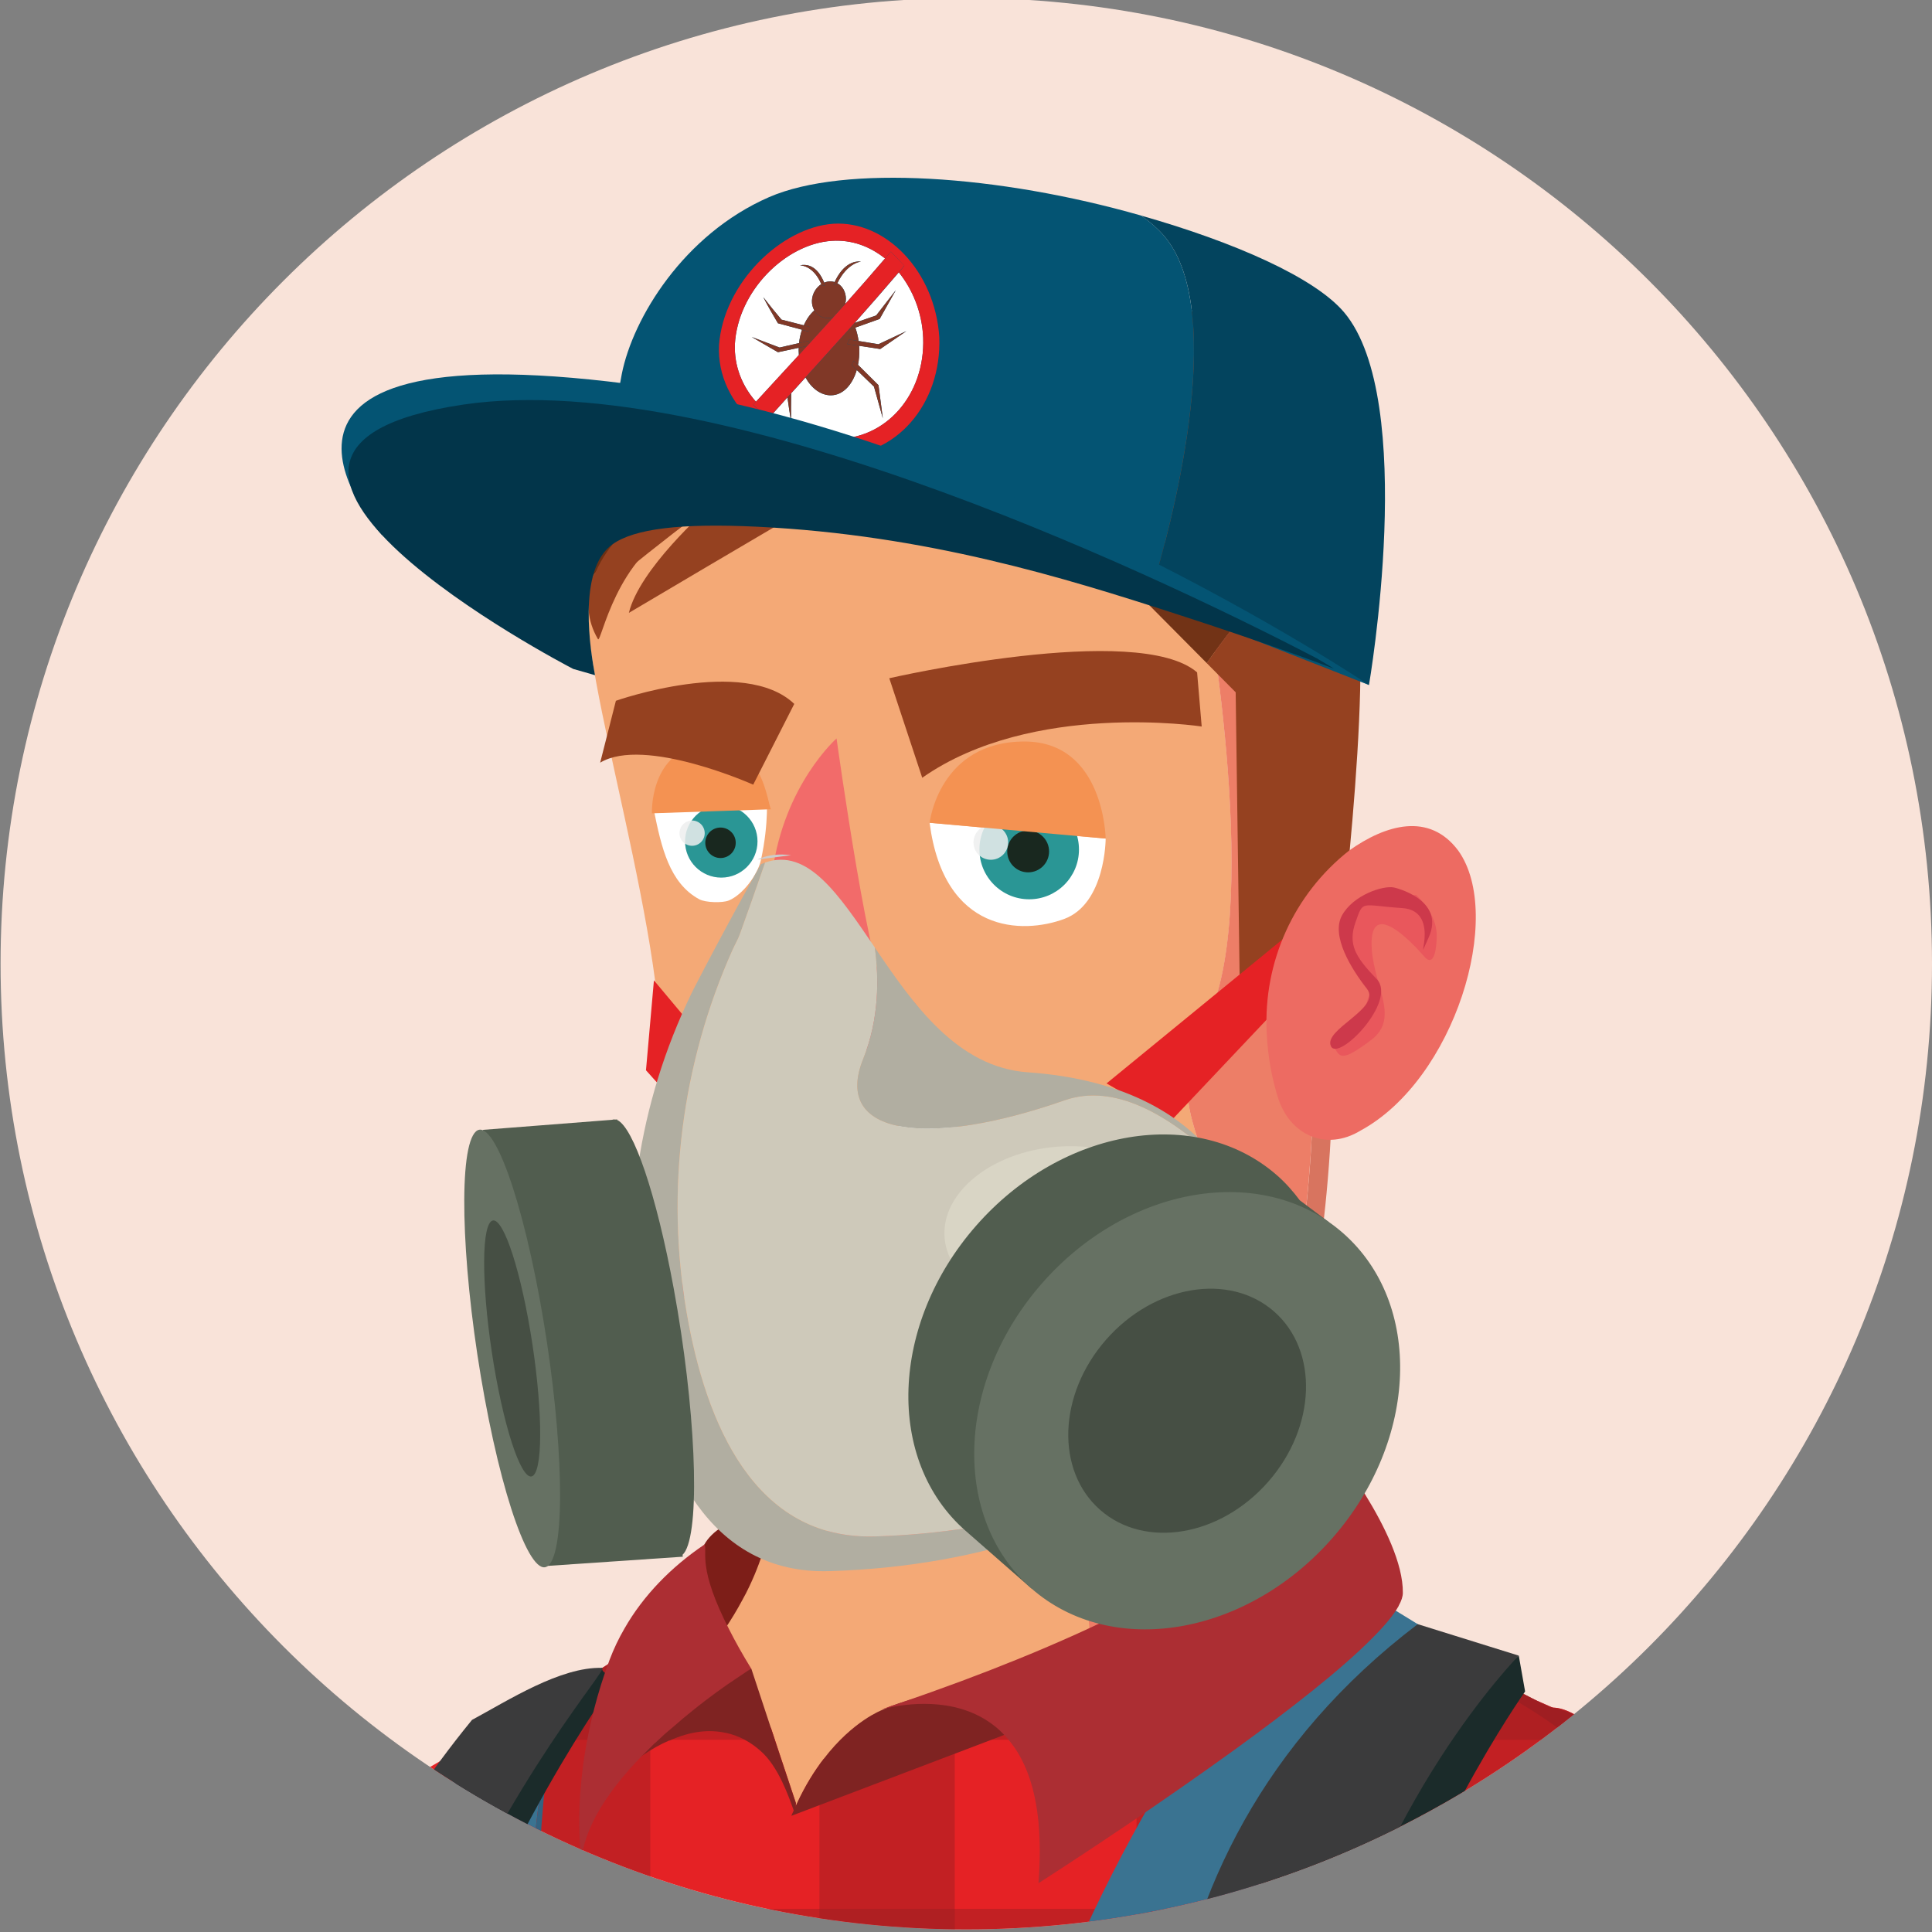 <?xml version="1.0" encoding="utf-8"?>
<!-- Generator: Adobe Illustrator 25.2.3, SVG Export Plug-In . SVG Version: 6.00 Build 0)  -->
<svg version="1.1" id="Layer_1" xmlns="http://www.w3.org/2000/svg" xmlns:xlink="http://www.w3.org/1999/xlink" x="0px" y="0px"
	 viewBox="0 0 576 576" enable-background="new 0 0 576 576" xml:space="preserve">
<rect x="0" y="0" width="576" height="576" fill="#808080" stroke="none"/>
<g>
	<g>
		<defs>
			<path id="SVGID_1_" d="M576,287.31c0,159-128.9,287.91-287.91,287.91S0.17,446.31,0.17,287.31C0.17,128.3,129.07-0.6,288.09-0.6
				S576,128.3,576,287.31z"/>
		</defs>
		<use xlink:href="#SVGID_1_"  overflow="visible" fill="#F9E3D9"/>
		<clipPath id="SVGID_2_">
			<use xlink:href="#SVGID_1_"  overflow="visible"/>
		</clipPath>
		<g clip-path="url(#SVGID_2_)">
			<path fill="#7D1E18" d="M276.76,445.88c-1.89,0.95-57.59-1.99-66.77,14.6c-9.18,16.6,12.88,31.72,12.88,31.72L276.76,445.88z"/>
			<path fill="#7D1E18" d="M328.77,423.35c1.66-0.34,39.8-6.85,66.8,5.9l-3.93,46.57L328.77,423.35z"/>
			<path fill="#F4A976" d="M214.72,526.43c3.55,6.69,8.96,13.6,17.05,20.34c4.75,3.88,10.45,7.77,17.22,11.47
				c0.21,0.1,0.41,0.24,0.62,0.33c0.5,0.29,0.95,0.53,1.45,0.71c0.49,0.23,0.99,0.42,1.44,0.62c0.87,0.38,1.78,0.62,2.64,0.85
				c0.87,0.23,1.73,0.38,2.56,0.47c0.17,0.1,0.38,0.1,0.54,0.1c9.95,1.04,19.28-5.07,32-10.19c1.57-0.62,3.22-1.18,4.92-1.71
				c0.04,0,0.08,0,0.12-0.05c11.93-3.69,26.88-5.69,37.49-13.84c0.7-2.56,1.28-5.07,1.65-7.58c0.33-1.71,0.58-3.42,0.75-5.07
				c2.56-23.98-6.44-43.94-12.22-53.89c-0.38-0.62-0.71-1.14-1.03-1.66c-2.07-3.41-3.51-5.26-3.51-5.26l0.16-6.02l1.66-65.55
				l-56.32,10.99l-1.36,0.29l-39.35,7.68c0,0,17.34,27.34,0.21,63.51c-0.66,1.38-1.32,2.7-2.1,4.08c-3.06,5.73-7.02,11.7-12.1,17.77
				C208.03,502.69,208.24,514.15,214.72,526.43z"/>
			<path fill="#ED7E67" d="M322.33,506.24c23.74-15.82,45.1-36.24,56.73-48.2c-5.27-22.32-5.27-78.28-5.27-78.28l-62.97,10.73
				l-1.64,57.12C309.18,447.61,332.63,473.71,322.33,506.24z"/>
			<path fill="#F4A976" d="M212.57,446.79c7.43,13.95-2.84,5.02,13.57,11.22c2.94,0.19,6.56,0.64,10.86,1.39
				c65.42,11.3,103.95-19.04,124.94-58.62c21-39.57-21.8-62.99-3.23-94.5c18.58-31.5,0.81-129.22,0.81-129.22s14.08-0.71,31.91-1.03
				c-5.17-29.72-21.54-56.73-46.52-74.01c-83.26-57.57-169.8,33.31-169.8,79.64c0,29.24,29.08,115.2,20.45,150.74
				C186.95,367.93,179.17,384.34,212.57,446.79z"/>
			<path fill="#FFFFFF" d="M329.64,250.01c0,0,0,19.39-12.38,23.97c-12.39,4.57-35.81,4.44-40.11-28.67L329.64,250.01z"/>
			<path fill="#FFFFFF" d="M226.86,256.41c-0.95,4.38-5.44,10.36-9.58,12.06c-1.88,0.77-6.95,0.64-8.8-0.36
				c-8.92-4.83-11.3-15.53-13.52-26.44l33.59-4.84C228.55,236.83,229.36,245.07,226.86,256.41z"/>
			<g>
				<g>
					<circle fill="#2A9695" cx="306.84" cy="253.27" r="14.84"/>
					<path fill="#19281F" d="M300.29,253.85c0,3.44,2.79,6.23,6.24,6.23c3.44,0,6.24-2.79,6.24-6.23c0-3.45-2.8-6.24-6.24-6.24
						C303.08,247.61,300.29,250.4,300.29,253.85z"/>
				</g>
				<circle opacity="0.85" fill="#EDEEEE" cx="295.4" cy="251.16" r="5.17"/>
			</g>
			<g>
				<g>
					<circle fill="#2A9695" cx="215.04" cy="250.85" r="10.8"/>
					<path fill="#19281F" d="M210.27,251.26c0,2.51,2.03,4.55,4.54,4.55c2.51,0,4.54-2.03,4.54-4.55c0-2.51-2.03-4.54-4.54-4.54
						C212.31,246.72,210.27,248.75,210.27,251.26z"/>
				</g>
				<path opacity="0.85" fill="#EDEEEE" d="M202.58,248.4c0,2.08,1.68,3.76,3.76,3.76c2.08,0,3.76-1.68,3.76-3.76
					s-1.68-3.77-3.76-3.77C204.26,244.64,202.58,246.33,202.58,248.4z"/>
			</g>
			<path fill="#F49252" d="M329.64,250.01l-52.49-4.71c0,0,2.77-24.23,28.27-24.23C329.24,221.08,329.64,250.01,329.64,250.01z"/>
			<path fill="#F26B6A" d="M249.41,220.16c0,0-15.62,13.73-19.12,39.84c-3.5,26.11-17.23,55.19-9.96,62.19
				c7.27,7,33.65,0.27,36.61-7.27c2.97-7.54,15.89,9.15,18.58-2.16c2.69-11.31-5.65-18.58-10.5-16.69
				C260.18,297.96,249.41,220.16,249.41,220.16z"/>
			<g>
				<path fill="#813823" d="M301.57,336.19c1.63,11.51-15.74,45.18-53.99,40.37c-37.98-5.02-40.7-41.84-40.7-41.84h5.69l83.84,1.47
					H301.57z"/>
				<path fill="#FFFFFF" d="M296.42,336.19c0,6.06-2.18,11.71-7.32,14.23c-13.57,6.27-63.22,1.88-70.28-1.88
					c-4.34-2.3-5.69-9-6.24-13.81L296.42,336.19z"/>
			</g>
			<path fill="#D8745F" d="M245.38,461.53c51.63,0.81,109.1-16.54,131.1-39.77c29.11-30.72,21.77-168.34,16.35-234.96
				c-0.29-3.62-0.75-7.23-1.39-10.79c-1.94,0.03-3.81,0.06-5.62,0.1c0.61,3.52,1.07,7.11,1.36,10.69
				c5.43,66.62,12.76,204.24-16.35,234.96C349.63,444.16,295.48,461.08,245.38,461.53z"/>
			<path fill="#ED7E67" d="M226.13,457.99c0.87,0.32,1.74,0.65,2.65,0.97c14.7,5.14-1.56,2.27,16.27,2.56c0.1,0.03,0.19,0.03,0.32,0
				c50.11-0.45,104.25-17.37,125.44-39.77c29.11-30.72,21.78-168.34,16.35-234.96c-0.29-3.58-0.75-7.17-1.36-10.69
				c-15.09,0.36-26.3,0.93-26.3,0.93s17.76,97.72-0.81,129.22c-18.58,31.5,24.23,54.92,3.23,94.5
				c-17.93,33.8-72.98,56.99-129.38,55.99c-0.19,0.03-0.39,0.03-0.58,0c-9.47-0.19,14.39,4.25,5.02,2.63
				C232.69,458.64,229.07,458.19,226.13,457.99z"/>
			<path fill="#954120" d="M359.78,197.71l8.62,8.69l1.21,87.37l28.41-0.14c0,0,11.83-92.07,5.92-116.3
				c-1.84-7.56-2.32-14.15-2.42-19.71C386.04,162.98,368.95,184.65,359.78,197.71z"/>
			<path fill="#954120" d="M187.49,182.72c0,0,43.62-25.85,61.38-36.09c17.77-10.21,56.54,16.15,65.16,24.23
				c8.37,7.85-0.65-19.55-2.16-22.06l18.02,18.8c34.15-8.1,47.52-29.24,52.63-46.68c-3.23-3.87-6.85-8.23-10.92-12.66
				c0.03,0.1,0.03,0.16,0.03,0.16S308.64,52.68,252.1,96.3c-55.05,42.48-85.09,88.78-86.58,91.17c2.14-1.74,36.15-30.11,46.13-36.44
				C210.43,152.09,190.63,169.66,187.49,182.72z"/>
			<path fill="#723316" d="M329.9,167.59l29.88,30.11c9.17-13.06,26.26-34.73,41.74-40.09c-0.23-12.31,1.39-19.84-5.66-22.81
				c-2.94-1.23-7.43-6.75-13.34-13.89C377.42,138.36,364.05,159.49,329.9,167.59z"/>
			<path fill="#6B3013" d="M165.43,187.56c0,0,0.03-0.03,0.1-0.1c1.49-2.39,31.53-48.68,86.58-91.17
				c56.54-43.61,119.53,12.12,119.53,12.12s0-0.06-0.03-0.16c-14.47-15.83-34.11-32.56-58.12-31.07
				c-43.06,2.71-70.01-9.69-87.77,11.3C207.94,109.48,164.88,166.56,165.43,187.56z"/>
			<path fill="#ED7E67" d="M260.19,400.78c0,0-16.96-32.31-70.27-14.54C189.92,386.24,235.95,385.44,260.19,400.78z"/>
			<path fill="#F49252" d="M229.9,241.27c-1.01-0.4-2.22-23.22-21.61-19.18c-14.67,3.05-13.93,20.39-13.93,20.39L229.9,241.27z"/>
			<path fill="#74A3D6" d="M480.95,525.7c0,0,5.56,2.26,13.64,7.17c-3.53-3.53-7.11-6.66-10.64-9.47c-0.35-0.25-0.71-0.55-1.06-0.84
				C482.18,523.46,481.53,524.53,480.95,525.7z"/>
			<path fill="#F4A976" d="M229.83,515.19l6.88,20.69l0.38,1.14l0.19,0.56c0,0-0.04,0.31-0.04,0.72c0.12-0.15,0.23-0.31,0.31-0.49
				c-0.08-0.04,0-0.04,0-0.04c2.5-5.41,5.26-9.83,8.06-13.42C239.4,521.39,234.18,518.29,229.83,515.19z"/>
			<path fill="#E52225" d="M539.14,608.01c-8.4-19.93-14.43-33.39-15.6-33.86c-4.69-1.88-42.75-65.87-60.97-65.05l0.05-0.12
				l-18.8-8.27l-71.07-34.35c0,0-0.47-0.59-3.21,4.88c-0.08-1.1-0.15-2.01-0.18-2.6c0-0.57,0-0.91,0-0.91
				c-0.75,0.71-1.55,1.47-2.34,2.19c-9.11,8.32-21.06,17.02-34.11,24.96c-2.95,1.82-5.97,3.59-9.04,5.29
				c-11.8,6.69-24.17,12.67-35.85,17.1c0,0-0.08,0.04-0.11,0.04c-0.34,0.15-0.68,0.31-1.02,0.42c-12.49,4.69-22.58,10.17-32.8,9.08
				c-0.15,0-0.34,0-0.49-0.08c-0.79-0.07-1.55-0.18-2.34-0.38c-0.8-0.19-1.63-0.38-2.42-0.68c-0.42-0.15-0.87-0.3-1.32-0.49
				c-0.45-0.15-0.87-0.33-1.32-0.56c-0.19-0.07-0.38-0.19-0.56-0.27c-2.8,3.6-5.56,8.02-8.06,13.43c0,0-0.08,0,0,0.04
				c-0.08,0.19-0.19,0.34-0.31,0.49c0-0.42,0.04-0.72,0.04-0.72l-0.19-0.56l-0.38-1.14l-6.88-20.69
				c-7.41-5.37-12.37-10.9-15.62-16.23c-5.93-9.8-6.13-18.95-5.06-25.22c-2.42,2.61-5.15,5.18-8.17,7.79
				c-32.76,28.24-78.92,42.28-107.05,70.8c-7.9,7.75-21.64,28.82-35.13,55.68H539.14z"/>
			<path fill="#B22024" d="M369.34,468.64c0.04,0.72,0.12,1.81,0.23,3.25c12.63,6.25,24.69,12.22,31.35,15.17
				c1.21,0.53,2.72,1.25,4.54,2.08c0.27-0.12,0.42-0.16,0.42-0.16c9.23,2.19,17.78,4.96,25.61,8.1c0.3,0.15,0.56,0.27,0.87,0.38
				c0.19,0.08,0.34,0.15,0.49,0.23c0.16,0.04,0.27,0.08,0.38,0.12c14.3,5.93,26.33,13.23,36.57,21.44c1.47,1.18,2.88,2.34,4.27,3.56
				c30.29,26.21,43.41,59.9,52.34,85.22h42.04c-12.01-31.35-32.96-67.07-78.95-88.86c-0.53-0.26-1.14-0.53-1.71-0.79
				c-7.67-3.52-16.07-6.69-25.19-9.38c0,0-0.11,0.03-0.42,0.11c-1.77-0.91-3.25-1.7-4.42-2.27c-16.15-8.1-64.6-36.61-74.28-39.83
				c-1.78-0.6-3.25-3.93-4.42-8.96c-2.77,2.8-6.02,6.09-9.76,9.68v0.49c0.03,0.34,0.11,0.64,0.19,0.99
				C369.46,469.01,369.38,468.83,369.34,468.64z"/>
			<g>
				<defs>
					<path id="SVGID_3_" d="M29.77,671.17c25.11,9.12,44.8,112.87,69.31,170.02c46.2-9.43,37.41-112.39,36.47-127.07
						c-0.32-4.8-0.9-13.54-1.83-24.79l198.64,17.26c2.99,10.67,8.78,19.74,16,27.5c0.19,0.19,0.38,0.42,0.56,0.6
						c18.42,19.37,45.68,30.41,59.87,37.1c-0.37-0.18-0.77-0.4-1.15-0.59c0.84,0.43,1.68,0.86,2.45,1.24
						c0.19,0.1,0.42,0.19,0.62,0.29c-1.2-1.64-2.38-3.37-3.56-5.16c1.18,1.79,2.37,3.53,3.57,5.16c0.15,0.08,0.3,0.15,0.49,0.23
						c0.31,0.15,0.64,0.3,0.91,0.45c2.51,1.18,4.49,2.04,5.94,2.65c1.08,1,2.21,2,3.35,3.01c0.23,0.6,0.51,1.28,0.84,2.14
						c0.25-0.25,0.49-0.5,0.73-0.75c9.54,8.31,27.39,15.02,40.94,24.3c2.52,1.73,116.2,18.84,126.31-20.89
						c6.22,18.14,9.44,6.58,18.7,31.38c5.67,15.13-3.41,30.22-17.89,43.98c19.62,7.19,19.97-7.67,33.77-6.2
						c6.5-9.04,6.6-3.91,3.47-13.82c-11.31-35.56-1.89-27.25-11.15-47.9c-3.33-7.49,0.24-49.25-3.28-58.66
						c-8.7-23-17.89-49.81-27.65-71.03c-12.44-27.08-18.04-105.22-96.71-142.47c-0.53-0.26-1.14-0.53-1.7-0.79
						c-5.77-2.64-11.94-5.09-18.51-7.28c-2.23-1.21-4.31-1.91-6.19-1.95c-0.17-0.05-0.32-0.1-0.49-0.15l-4.43-1.95
						c-0.12-0.06-0.29-0.14-0.4-0.2c-16.15-8.1-64.6-36.61-74.28-39.83c-1.78-0.6-3.25-3.93-4.42-8.96
						c-2.77,2.8-6.02,6.09-9.76,9.68v0.03c-0.75,0.71-1.53,1.45-2.31,2.16c-9.11,8.32-21.06,17.02-34.11,24.96
						c-2.95,1.82-5.97,3.59-9.04,5.29c-11.8,6.69-24.17,12.67-35.85,17.1c0,0-0.08,0.04-0.11,0.04c-0.34,0.15-0.68,0.31-1.03,0.42
						c-12.48,4.69-22.58,10.17-32.79,9.08c-0.15,0-0.34,0-0.49-0.08c-0.79-0.07-1.55-0.18-2.34-0.38c-0.8-0.19-1.63-0.38-2.42-0.68
						c-0.42-0.15-0.87-0.3-1.32-0.49c-0.45-0.16-0.87-0.34-1.32-0.57c-0.19-0.07-0.38-0.19-0.56-0.26
						c-2.8,3.59-5.56,8.01-8.06,13.42c0,0-0.08,0,0,0.04c-0.08,0.19-0.19,0.34-0.31,0.49c0-0.42,0.04-0.72,0.04-0.72l-0.19-0.56
						l-0.38-1.14l-6.88-20.69c-7.41-5.37-12.37-10.9-15.62-16.23c-5.93-9.79-6.13-18.95-5.06-25.22c-2.42,2.61-5.15,5.18-8.17,7.79
						c-32.76,28.24-78.92,42.28-107.05,70.8C78.2,566.43,50.38,618.9,29.77,671.17z M372.82,747.86c-0.75-0.66-1.48-1.34-2.21-2.02
						C371.34,746.52,372.07,747.2,372.82,747.86z M376.84,751.27c-0.84-0.69-1.68-1.4-2.52-2.12
						C375.16,749.86,376,750.58,376.84,751.27z M380.89,754.45c-0.91-0.69-1.82-1.42-2.73-2.14
						C379.07,753.04,379.98,753.76,380.89,754.45z M384.92,757.43c-0.95-0.68-1.91-1.39-2.86-2.1
						C383.01,756.04,383.97,756.75,384.92,757.43z M388.89,760.19c-0.97-0.66-1.94-1.33-2.92-2.02
						C386.95,758.86,387.93,759.53,388.89,760.19z M392.78,762.72c-0.95-0.6-1.92-1.23-2.9-1.88
						C390.86,761.49,391.83,762.12,392.78,762.72z M396.54,765.04c-0.92-0.55-1.86-1.13-2.8-1.72
						C394.69,763.91,395.62,764.49,396.54,765.04z M400.15,767.15c-0.88-0.49-1.77-1.02-2.67-1.55
						C398.39,766.13,399.28,766.66,400.15,767.15z M403.57,769.06c-0.81-0.44-1.64-0.91-2.49-1.38
						C401.93,768.15,402.76,768.62,403.57,769.06z M369.53,471.24l-0.01-0.04l0.01,0.03V471.24z M369.5,469.2
						c-0.04-0.19-0.12-0.38-0.16-0.56c0.02,0.31,0.05,0.71,0.07,1.14c-0.03-0.45-0.05-0.84-0.07-1.14c0-0.1,0-0.14,0-0.22
						C369.39,468.68,369.44,468.93,369.5,469.2z M406.13,766.02c-1.03-1.6-2.05-3.25-3.06-4.97
						C404.07,762.76,405.1,764.41,406.13,766.02z M406.78,770.76c-0.74-0.38-1.5-0.79-2.29-1.21
						C405.28,769.97,406.04,770.38,406.78,770.76z M367.05,742.45c0.6,0.6,1.19,1.2,1.81,1.78
						C368.24,743.65,367.65,743.05,367.05,742.45z M363.73,739.04c0.42,0.45,0.82,0.91,1.25,1.34
						C364.56,739.95,364.15,739.49,363.73,739.04z M360.17,701.35c0.08-0.18,0.16-0.36,0.25-0.54
						C360.33,700.99,360.25,701.17,360.17,701.35z M355.24,713.03c0.25-0.64,0.51-1.28,0.77-1.92
						C355.74,711.75,355.49,712.39,355.24,713.03z M361.25,736.33c-0.17-0.19-0.32-0.39-0.49-0.58
						C360.92,735.94,361.08,736.14,361.25,736.33z"/>
				</defs>
				<clipPath id="SVGID_4_">
					<use xlink:href="#SVGID_3_"  overflow="visible"/>
				</clipPath>
				<g clip-path="url(#SVGID_4_)">
					
						<rect x="-402.16" y="478.34" transform="matrix(-1 -1.224647e-16 1.224647e-16 -1 256.649 997.028)" opacity="0.45" fill="#981E22" width="1060.97" height="40.34"/>
					<rect x="-402.16" y="569.11" opacity="0.45" fill="#981E22" width="1060.97" height="38.91"/>
					<rect x="-28" y="104.18" opacity="0.45" fill="#981E22" width="40.34" height="503.84"/>
					<rect x="62.77" y="104.18" opacity="0.45" fill="#981E22" width="40.34" height="503.84"/>
					<rect x="153.53" y="104.18" opacity="0.45" fill="#981E22" width="40.34" height="503.84"/>
					<rect x="244.3" y="104.18" opacity="0.45" fill="#981E22" width="40.34" height="503.84"/>
					<rect x="338.85" y="104.18" opacity="0.45" fill="#981E22" width="40.34" height="503.84"/>
					<rect x="429.62" y="104.18" opacity="0.45" fill="#981E22" width="40.34" height="503.84"/>
					<rect x="520.39" y="104.18" opacity="0.45" fill="#981E22" width="40.34" height="503.84"/>
					<polygon opacity="0.45" fill="#981E22" points="630.61,608.01 630.61,98.41 611.15,104.18 611.15,608.01 					"/>
				</g>
			</g>
			<path fill="#3A7391" d="M154.68,608.01c2.4-42.72,6.27-85.29,12.49-103.87c-5.3,1.9-30.82,16.7-30.82,16.7
				s-6.58,39.89-11.19,87.17H154.68z"/>
			<path fill="#7F2322" d="M235.92,541.36l1.14-0.42l62.36-23.71l3.56-1.36l65.92-25.08l2.38-0.91c0,0-0.88,0.08-2.38,0.31
				c-2.69,0.3-7.53,0.83-13.77,1.62l-0.07,0.04c-4.62,0.6-10.03,1.32-15.85,2.16c-2.05,0.27-4.16,0.56-6.32,0.87
				c-2.72,0.38-5.52,0.8-8.36,1.25c-7.03,1.06-14.3,2.23-21.33,3.52c-13.84,2.49-26.59,5.26-35.02,8.13
				c-0.19,0.04-0.34,0.08-0.45,0.16c-1.32,0.42-2.53,0.87-3.55,1.36c-0.42,0.16-0.79,0.31-1.14,0.49c0,0-8.74,3.21-17.43,14.56
				c-2.8,3.59-5.56,8.01-8.06,13.42c0,0-0.08,0,0,0.04c-0.08,0.19-0.19,0.34-0.31,0.49c0,0,0,0.04,0,0.08
				c-0.07,0.15-0.15,0.3-0.15,0.42c-0.15,0.34-0.3,0.64-0.45,0.98C236.37,540.31,236.15,540.83,235.92,541.36z"/>
			<path fill="#7F2322" d="M175.75,536.97c5.71-5.94,10.9-10.32,15.66-13.5c0-0.08,0.07-0.08,0.15-0.12
				c2.76-1.89,5.41-3.36,7.9-4.42c0.08-0.08,0.08-0.08,0.16,0c6.46-2.92,11.99-3.33,16.67-2.31h0.08c4.12,0.87,7.56,2.88,10.36,5.38
				c5.37,4.65,8.47,13.8,9.91,17.77c0.16,0.45,0.31,0.87,0.42,1.17c0,0,0.12-1.58,0.19-2.56c0-0.04,0-0.04,0-0.04
				c0-0.45,0.04-0.76,0.04-0.76l-0.19-0.56l-0.38-1.14l-6.88-20.69l-5.86-17.74c-3.06-0.53-6.35,0.08-9.76,1.51
				c-8.32,3.44-17.13,11.8-24.24,19.82c-0.07,0.08-0.15,0.12-0.15,0.19c-0.71,0.75-1.44,1.58-2.12,2.38
				C181.12,529.15,176.43,536.03,175.75,536.97z"/>
			<g>
				<path fill="#336381" d="M159.33,608.01c0.3-45.41,2.37-89.56,8.77-103.87c0.13-0.26-0.22-0.26-0.9,0h-0.03
					c-6.21,18.58-10.08,61.15-12.49,103.87H159.33z"/>
			</g>
			<g>
				<path fill="#336381" d="M356.22,608.01c7.56-20.8,17.25-42.58,30.04-64.42c-13.76,21.82-24.31,43.64-32.6,64.42H356.22z"/>
				<g>
					<path fill="#3A7391" d="M353.66,608.01c8.29-20.78,18.84-42.61,32.6-64.42c0.03-0.1,0.1-0.19,0.16-0.29
						c11.15-19.02,24.56-38.02,40.68-56.37l-31.82-19.51l-1.55-0.97c0,0-17.77,18.67-38.96,51.73v0.03
						c-14.91,23.28-31.5,53.74-44.78,89.82H353.66z"/>
				</g>
			</g>
			<path fill="#AC2E33" d="M418.24,474.92c-0.01,1.06-0.42,2.34-1.23,3.79c0,0,0,0,0,0.06c-1.48,2.67-4.14,5.88-7.8,9.53
				c-9.3,9.45-24.81,21.5-40.7,33.05c-10.86,7.86-21.91,15.5-31.44,21.98c-15.75,10.65-27.46,18.12-27.46,18.12
				c0.55-6.99,0.49-13.14-0.03-18.46c-0.93-9.3-3.34-16.21-6.69-21.35c-1.09-1.63-2.26-3.1-3.49-4.4c-1.23-1.31-2.53-2.44-3.82-3.36
				c-11.25-8.19-25.84-5.86-31.44-4.59c-0.72,0.16-1.25,0.32-1.64,0.43c1.78-0.59,3.49-1.19,5.21-1.78
				c0.13-0.05,0.26-0.11,0.45-0.16c12.99-4.43,24.65-8.8,35.07-13.04c6.33-2.55,12.2-5.1,17.67-7.55
				c21.91-9.91,37.44-19,48.37-26.86c26.02-18.86,26.31-31.05,26.31-31.05S418.46,457.42,418.24,474.92z"/>
			<path fill="#CCCCCC" d="M235.86,254.96c-0.53,0.1-4.17,0.54-10.07,1.31C228.84,254.86,232.23,254.48,235.86,254.96z"/>
			<polygon fill="#E52225" points="329.9,323.01 391.44,272.64 392.18,288.6 349.18,334.1 			"/>
			<g>
				<path fill="#ED6B62" d="M377.64,307.68c-0.97-20.93,8.04-41.07,24.63-54.13c10.78-7.65,23.85-11.56,32.51,0.08
					c13.78,19.3-1.1,68.23-29.14,83.43c-10.23,6.25-21.28,1.47-24.76-10.25C379.3,321.71,377.97,315.31,377.64,307.68z"/>
				<path fill="#E9575C" d="M428.35,279.12c0,0-0.01,10.34-3.73,6.06c-3.71-4.29-15.42-16.59-15.69-4.4
					c-0.27,12.19,8.99,22.41-0.14,29.28c-9.12,6.87-9.43,5.19-11.31,1.48c0,0,9.06-2.02,9.29-7.94c0.23-5.93,3.03-10.03,2.56-10.1
					c-0.47-0.06-6.2-6.48-6.2-6.48l-0.66-11.69l4.44-7.13l15.26-1.39C422.16,266.81,428.48,272.24,428.35,279.12z"/>
				<path fill="#CD394B" d="M415.55,264.58c0,0,15.59,3.45,10.38,14.94c-5.21,11.5,4.6-7.97-7.88-8.79
					c-12.48-0.81-11.52-2.56-13.9,4.16c-2.38,6.72,0.01,10.47,6.29,17c6.28,6.53-11.39,24.71-13.63,20.04
					c-2.42-5.04,15.28-11.34,10.7-17.16c-4.58-5.82-10.78-15.75-7.41-21.86C403.48,266.81,412.28,263.97,415.55,264.58z"/>
			</g>
			<polygon fill="#E52225" points="371.64,377.04 394.16,377.04 392.34,392.6 368.53,395.74 			"/>
			<polygon fill="#E52225" points="194.96,292.28 192.59,319.09 197.74,324.82 204.24,303.37 			"/>
			<g>
				<path fill="#B1AEA1" d="M356.39,430.28c-22.42,22.39-63,36.78-109.1,38.13c-36.03,1.1-50.55-32.5-56.27-64.51
					c-6.34-35.29-1.45-71.88,13.6-104.47c0.73-1.64,1.51-3.18,2.23-4.67c10.17-19.69,20-37.11,20-37.11
					c0.44-0.19,0.82-0.34,1.26-0.49c-2.32,6.75-4.99,14.3-7.56,21.43c-0.58,1.59-1.5,3.13-2.23,4.77
					c-15.06,33.75-19.95,71.54-13.6,108.03c5.71,33.07,20.24,67.84,56.26,66.68C298.81,456.9,332.95,446.7,356.39,430.28z"/>
				<path fill="#CEC9BA" d="M374.79,393.35c-1.02,13.77-7.6,26.29-18.4,36.93c-23.44,16.42-57.58,26.62-95.4,27.78
					c-36.02,1.16-50.55-33.61-56.26-66.68c-6.34-36.49-1.45-74.28,13.6-108.03c0.73-1.64,1.65-3.18,2.23-4.77
					c2.57-7.13,5.23-14.68,7.56-21.43c12.73-4.43,21.89,9.49,32.69,25.32c1.26,9.05,1.35,21.28-3.44,33.17
					c-9.39,23.25,19.66,26.52,59.95,12.42c14.91-5.25,31.33,4.29,46.1,18.34c0,0,0.05,0,0.05,0.05
					C372.32,358.69,376.24,374.57,374.79,393.35z"/>
				<path fill="#B1AEA1" d="M363.41,346.41c-14.77-14.06-31.19-23.59-46.1-18.34c-40.29,14.1-69.34,10.83-59.95-12.42
					c4.79-11.89,4.7-24.12,3.44-33.17c11.38,16.8,24.55,35.77,45.71,37.22C333,321.57,352.18,331.01,363.41,346.41z"/>
				<path fill="#D9D5C5" d="M352.27,363.2c1.13,13.39-13.77,25.57-33.28,27.2c-19.5,1.63-36.24-7.91-37.37-21.3
					c-1.13-13.39,13.76-25.57,33.28-27.2C334.41,340.27,351.14,349.8,352.27,363.2z"/>
			</g>
			<g>
				<path fill="#1B2B2A" d="M407.09,608.01c13.86-56.14,47.6-103.72,47.6-103.72l-1.89-10.69l-77.37,68.29l0.89,46.12H407.09z"/>
				<path fill="#3B3B3C" d="M394.24,608.01c15.23-70.45,58.55-114.41,58.55-114.41l-30.11-9.38
					c-46.27,35.17-67.08,79.88-73.9,123.79H394.24z"/>
			</g>
			<g>
				<path fill="#1B2B2A" d="M129.91,608.01c17.78-57.11,53.28-107.43,53.45-106.54c0.51-1.85-4.36-2.37-3.82-4.21
					c-26.73,9.67-35.74,32.42-61.31,48.79c-7.82,20.91-15.56,41.22-21.71,61.96H129.91z"/>
				<path fill="#3B3B3C" d="M119.62,608.01c2.59-7.32,5.36-14.37,8.36-20.86c24.82-58.14,53.66-89.83,51.55-89.89
					c-12.38-0.4-28.09,9.73-38.8,15.5c-26.4,32.26-42.16,64.74-51.15,95.25H119.62z"/>
			</g>
			<path fill="#AC2E33" d="M223.96,497.47c0,0-1.59,0.99-4.23,2.8c-3.25,2.14-8.08,5.54-13.31,9.78c-1.86,1.49-3.79,3.09-5.71,4.8
				c0,0-0.06,0-0.06,0.05c-1.86,1.49-3.65,3.14-5.38,4.8l-0.06-0.01c-1.19,1.22-2.46,2.43-3.65,3.65c-0.07,0.05-0.14,0.05-0.14,0.11
				c-5.39,5.53-10.32,11.62-13.68,17.84c-2.35,4.4-3.98,8.79-4.36,13.21c0,0-0.79-4.88-0.68-13.27c0.05-3.92,0.37-8.67,1.03-13.97
				c0.08-0.73,0.15-1.45,0.29-2.24c0.14-0.78,0.21-1.56,0.36-2.34c1.35-8.26,3.57-17.69,7.38-27.87c1.22-3.23,2.7-6.34,4.45-9.34
				c5.56-9.72,13.81-18.23,23.8-24.98l0.06-0.05c0.89,2.42-2.18,6.85,7.36,25.43C219.14,489.24,221.25,493.07,223.96,497.47z"/>
			<path fill="#03445E" d="M340.19,64.27c2.88,2.03,5.23,4.12,6.97,6.18c19.6,23.21,1.02,89.48-3.4,104.06
				c30.81,14.04,64.38,29.73,64.38,29.73s14.67-84.97-7.41-111.12C391.98,82.76,368.11,72.21,340.19,64.27z"/>
			<path fill="#045473" d="M183.63,124.42c27.82,0.06,67.69,12.28,105.41,26.88c0.03,0.03,0.06,0.03,0.06,0.03
				c19.43,7.54,38.31,15.71,54.66,23.17c4.42-14.58,22.99-80.85,3.4-104.06c-1.74-2.06-4.09-4.16-6.97-6.18
				c-42.5-12.14-88.48-15.25-110.94-5.47c-25.43,11.1-40.59,36.1-43.87,52.72C183.88,119.2,183.63,124.42,183.63,124.42z"/>
			<path fill="#954120" d="M178.27,190.55c0.92,1.55,5.36-25.22,25.04-33.53c0,0-16.15-0.47-20.67,5.24
				C178.12,167.97,171.62,179.25,178.27,190.55z"/>
			<path fill="#954120" d="M236.8,209.86l-12.24,24.08c0,0-32.45-14.53-45.63-6.56l4.69-18.45
				C183.62,208.92,221.75,195.51,236.8,209.86z"/>
			<path fill="#954120" d="M356.9,200.46l1.37,16.14c0,0-50.51-7.75-83.32,15.28l-9.82-29.67
				C265.13,202.21,339.2,185.19,356.9,200.46z"/>
			<g>
				<g enable-background="new    ">
					<g>
						<path fill="#FFFFFF" d="M267.98,81.19c-4.3,5.05-8.71,10.08-13.14,15.07c2.12-0.73,4.25-1.47,6.38-2.21
							c1.96-2.5,3.92-5.01,5.85-7.53c-1.59,2.86-3.2,5.71-4.81,8.56c-2.42,0.86-4.83,1.73-7.26,2.59c0.44,1.23,0.78,2.57,0.98,3.99
							c1.97,0.32,3.94,0.64,5.91,0.97c2.78-1.3,5.56-2.61,8.33-3.92c-2.59,1.79-5.19,3.56-7.79,5.34c-2.1-0.32-4.21-0.64-6.3-0.96
							c0.03,0.31,0.05,0.61,0.05,0.92c0.05,1.68-0.08,3.28-0.38,4.77c2.02,2.01,4.06,4.03,6.11,6.07c0.41,3.29,0.84,6.57,1.29,9.86
							c-0.89-3.15-1.77-6.29-2.63-9.43c-1.72-1.66-3.43-3.31-5.14-4.96c-1.3,4.47-4.16,7.51-7.68,7.54c-2.99,0.03-5.8-2.05-7.6-5.31
							c-1.43,1.57-2.86,3.14-4.27,4.71c-0.06,2.8-0.06,5.59-0.03,8.37c-0.4-2.38-0.75-4.75-1.08-7.14
							c-1.68,1.84-3.32,3.67-4.95,5.49c5.34,4.2,12.05,6.79,18.96,6.86c15.33,0.29,27.09-13.19,26.46-30.15
							C274.92,93.11,272.1,86.32,267.98,81.19L267.98,81.19z M247.95,71.8c-13.8,0.93-28,15.02-28.86,30.85
							c-0.23,6.56,2.19,12.47,6.29,17.12c4.16-4.56,8.46-9.22,12.8-13.93c-0.03-0.42-0.05-0.84-0.06-1.27
							c-0.01-0.3-0.01-0.6,0.01-0.89c-2.06,0.44-4.13,0.88-6.19,1.32c-2.66-1.52-5.27-3.03-7.82-4.54c2.73,1.05,5.5,2.09,8.3,3.15
							c1.93-0.45,3.88-0.89,5.81-1.33c0.15-1.4,0.45-2.74,0.88-3.98c-2.42-0.64-4.81-1.29-7.18-1.93c-1.55-2.58-3.02-5.17-4.37-7.78
							c1.72,2.23,3.53,4.47,5.43,6.7c2.19,0.56,4.41,1.13,6.64,1.7c0.81-1.82,1.9-3.36,3.15-4.47c-0.49-0.82-0.75-1.8-0.71-2.88
							c0.08-2.06,1.21-3.92,2.8-4.94c-2.47-5.77-6.4-5.6-6.4-5.6c0.27-0.06,0.56-0.1,0.85-0.12c3.86-0.24,5.71,3.57,6.4,5.28
							c0.49-0.2,1.02-0.33,1.56-0.36c0.55-0.03,1.08,0.04,1.57,0.19c0.8-1.8,3.06-5.9,7.02-6.14c0.29-0.02,0.58-0.01,0.89,0.01
							c0,0-4.15,0.32-7.11,6.47c1.53,0.85,2.56,2.61,2.55,4.7c-0.01,0.52-0.08,1.02-0.21,1.5c4.01-4.5,8-9.03,11.88-13.58
							C259.29,73.41,253.89,71.4,247.95,71.8L247.95,71.8z"/>
						<path fill="#803827" d="M240.66,103.15c-0.84,0.18-1.68,0.36-2.53,0.54c-0.01,0.29-0.01,0.59-0.01,0.89
							c0.01,0.43,0.03,0.85,0.06,1.27C239.01,104.95,239.83,104.05,240.66,103.15L240.66,103.15z M255,97.67
							c-0.69,0.25-1.39,0.49-2.09,0.74c-4.27,4.76-8.55,9.47-12.76,14.13c1.81,3.26,4.62,5.34,7.6,5.31
							c3.53-0.03,6.38-3.08,7.68-7.54c-0.51-0.49-1.01-0.97-1.52-1.45c0.21-0.44,0.42-0.88,0.64-1.32c0.42,0.42,0.84,0.83,1.25,1.25
							c0.3-1.49,0.43-3.1,0.38-4.77c-0.01-0.31-0.03-0.61-0.05-0.92c-1.18-0.18-2.35-0.35-3.53-0.52c0.19-0.45,0.38-0.9,0.57-1.36
							c0.93,0.15,1.87,0.3,2.81,0.45C255.78,100.24,255.44,98.9,255,97.67L255,97.67z M242.78,92.54c-1.25,1.11-2.34,2.64-3.15,4.47
							c0.53,0.14,1.07,0.27,1.61,0.41c-0.01,0.49-0.01,0.98-0.01,1.47c-0.71-0.19-1.42-0.38-2.12-0.57
							c-0.43,1.24-0.73,2.58-0.88,3.98c0.92-0.21,1.85-0.42,2.77-0.64c0.12,0.24,0.24,0.48,0.36,0.73c2.36-2.59,4.73-5.19,7.1-7.81
							c-0.45,0.16-0.93,0.25-1.43,0.28C245.22,94.93,243.64,94,242.78,92.54L242.78,92.54z"/>
						<path fill="#803827" d="M247.27,83.91c-0.54,0.03-1.06,0.16-1.56,0.36c0.19,0.49,0.28,0.81,0.28,0.81
							c-0.31,0.05-0.61,0.1-0.92,0.16c-0.07-0.18-0.14-0.36-0.21-0.53c-1.58,1.02-2.72,2.88-2.8,4.94
							c-0.03,1.08,0.23,2.06,0.71,2.88c0.86,1.47,2.44,2.39,4.26,2.31c0.49-0.03,0.97-0.12,1.43-0.28c1.18-1.31,2.35-2.61,3.52-3.92
							c0.13-0.48,0.2-0.98,0.21-1.5c0.01-2.09-1.02-3.85-2.55-4.7c-0.08,0.18-0.17,0.36-0.25,0.55c-0.3-0.02-0.59-0.04-0.89-0.05
							c0,0,0.11-0.33,0.34-0.85C248.35,83.95,247.82,83.87,247.27,83.91L247.27,83.91z"/>
						<path fill="#803827" d="M239.31,78.99c-0.29,0.02-0.58,0.06-0.88,0.12c0,0,3.97-0.18,6.43,5.6c0.07,0.17,0.14,0.34,0.21,0.53
							c0.31-0.05,0.61-0.1,0.92-0.16c0,0-0.09-0.32-0.28-0.81C245.02,82.56,243.17,78.75,239.31,78.99L239.31,78.99z"/>
						<path fill="#803827" d="M255.86,77.96c-3.97,0.23-6.22,4.34-7.02,6.14c-0.23,0.52-0.34,0.84-0.34,0.84
							c0.3,0.02,0.59,0.04,0.89,0.06c0.08-0.19,0.17-0.38,0.25-0.55c2.96-6.16,7.1-6.47,7.1-6.47
							C256.45,77.95,256.15,77.94,255.86,77.96L255.86,77.96z"/>
						<path fill="#803827" d="M227.56,88.6c1.35,2.6,2.82,5.19,4.37,7.78c2.37,0.64,4.77,1.29,7.18,1.93
							c0.71,0.19,1.42,0.38,2.12,0.57c0-0.49,0-0.97,0.01-1.47c-0.54-0.14-1.08-0.27-1.61-0.41c-2.23-0.57-4.45-1.14-6.64-1.7
							C231.09,93.07,229.28,90.83,227.56,88.6L227.56,88.6z"/>
						<path fill="#803827" d="M224.11,100.47c2.56,1.51,5.17,3.02,7.82,4.54c2.06-0.44,4.13-0.88,6.19-1.32
							c0.84-0.18,1.68-0.36,2.53-0.54c0.23-0.25,0.47-0.51,0.71-0.77c-0.12-0.25-0.25-0.49-0.36-0.73
							c-0.92,0.21-1.85,0.42-2.77,0.64c-1.93,0.44-3.88,0.88-5.81,1.33C229.61,102.56,226.84,101.52,224.11,100.47L224.11,100.47z"
							/>
						<path fill="#803827" d="M235.88,117.25c-0.37,0.41-0.74,0.82-1.11,1.23c0.32,2.39,0.68,4.77,1.08,7.14
							C235.81,122.84,235.82,120.05,235.88,117.25L235.88,117.25z"/>
						<path fill="#803827" d="M267.07,86.52c-1.93,2.52-3.89,5.03-5.85,7.53c-2.12,0.74-4.25,1.47-6.38,2.21
							c-0.65,0.72-1.29,1.44-1.93,2.16c0.7-0.25,1.4-0.49,2.09-0.74c2.43-0.86,4.84-1.73,7.26-2.59
							C263.87,92.24,265.48,89.39,267.07,86.52L267.07,86.52z"/>
						<path fill="#803827" d="M270.22,98.72c-2.77,1.31-5.55,2.62-8.33,3.92c-1.97-0.33-3.95-0.65-5.91-0.97
							c-0.94-0.15-1.87-0.3-2.81-0.45c-0.19,0.45-0.38,0.9-0.57,1.36c1.17,0.17,2.35,0.34,3.53,0.52c2.1,0.32,4.2,0.64,6.3,0.96
							C265.04,102.29,267.63,100.5,270.22,98.72L270.22,98.72z"/>
						<path fill="#803827" d="M254.55,107.53c-0.21,0.44-0.43,0.88-0.64,1.32c0.51,0.49,1.01,0.97,1.52,1.45
							c1.7,1.65,3.42,3.3,5.14,4.96c0.86,3.14,1.74,6.29,2.63,9.43c-0.45-3.29-0.88-6.57-1.29-9.86c-2.05-2.04-4.09-4.06-6.11-6.07
							C255.39,108.36,254.97,107.94,254.55,107.53L254.55,107.53z"/>
						<path fill="#E52225" d="M225.38,119.78c-4.1-4.65-6.52-10.56-6.29-17.12c0.86-15.84,15.06-29.92,28.86-30.85
							c5.93-0.4,11.34,1.6,15.91,5.26c0.58-0.69,1.17-1.38,1.75-2.06c1.31,1.4,2.65,2.82,4.01,4.23c-0.55,0.65-1.1,1.3-1.65,1.95
							c4.12,5.14,6.95,11.93,7.25,19.49c0.64,16.96-11.13,30.44-26.46,30.15c-6.91-0.08-13.62-2.66-18.96-6.86
							c-0.25,0.27-0.49,0.55-0.73,0.82c-1.53-1.36-3.04-2.73-4.54-4.08C224.82,120.39,225.1,120.09,225.38,119.78L225.38,119.78z
							 M248.41,66.71c-15.56,1.12-32.7,17.72-34.04,36.17c-0.95,18.34,17.11,32.57,34.92,32.91c17.68,0.56,31.48-15.23,30.75-35.22
							C278.79,80.8,264.05,65.7,248.41,66.71L248.41,66.71z"/>
						<path fill="#E52225" d="M265.61,75c-0.58,0.68-1.16,1.37-1.75,2.06c-3.88,4.55-7.87,9.08-11.88,13.58
							c-1.17,1.31-2.34,2.62-3.52,3.92c-2.37,2.62-4.74,5.22-7.1,7.81c-0.24,0.26-0.47,0.52-0.71,0.77c-0.82,0.9-1.65,1.8-2.47,2.69
							c-4.34,4.71-8.64,9.37-12.8,13.93c-0.29,0.31-0.56,0.61-0.84,0.92c1.5,1.36,3.01,2.72,4.54,4.08
							c0.25-0.27,0.49-0.55,0.73-0.82c1.63-1.82,3.28-3.64,4.95-5.49c0.37-0.41,0.74-0.82,1.11-1.23c1.42-1.56,2.84-3.14,4.27-4.71
							c4.21-4.66,8.49-9.37,12.76-14.13c0.64-0.71,1.29-1.43,1.93-2.16c4.42-4.99,8.83-10.02,13.14-15.07
							c0.55-0.65,1.1-1.3,1.65-1.95C268.26,77.82,266.93,76.41,265.61,75L265.61,75z"/>
					</g>
				</g>
			</g>
			<path fill="#045473" d="M408.15,204.23c0,0-115.74-77.72-226.63-90.48c-121.9-14.03-67.66,45.73-67.66,45.73l93.02-25.23
				l85.52,24.48L408.15,204.23z"/>
			<path fill="#02354A" d="M397.71,199.38c-1.53-0.65-20.16-7.66-46.77-16.25c-33.6-10.9-74.71-23.64-125.1-26.09
				c-23-1.11-36.68,0.6-43.2,5.21c-10.78,7.62-6.48,32.43-5.25,39.05c-0.42-0.11-6.09-1.78-6.55-1.88c0,0,0,0-0.04-0.04
				c-2.81-1.44-124.46-65.12-32.72-78.75c79.23-11.76,216.36,55.77,254.68,75.73c0.08,0.07,0.19,0.1,0.27,0.18
				C395.71,198.12,397.33,199.1,397.71,199.38z"/>
			<g>
				<path fill="#515D4F" d="M393.29,367.91l2.89-3.56l-8.68-6.51c-1.99-2.66-4.19-5.17-6.76-7.42
					c-23.92-20.97-64.1-14.23-89.74,15.03s-27.04,69.98-3.12,90.94l19.63,17.2l4.75-5.85c21.8,3.69,47.21-5.67,65.36-26.38
					C397.29,418.9,402.63,389.75,393.29,367.91z"/>
				<path fill="#667163" d="M400.37,367.6c23.92,20.97,22.52,61.68-3.12,90.95c-25.65,29.26-65.82,35.99-89.74,15.03
					c-23.92-20.96-22.52-61.68,3.12-90.94C336.26,353.37,376.45,346.64,400.37,367.6z"/>
				<path fill="#464F44" d="M379.85,391.01c13.35,11.7,12.57,34.43-1.75,50.76c-14.31,16.34-36.74,20.1-50.09,8.4
					c-13.35-11.71-12.57-34.43,1.75-50.76S366.5,379.31,379.85,391.01z"/>
			</g>
			<g>
				<path fill="#515D4F" d="M200.85,384.09c-5.21-28.3-12.01-47.92-16.82-50.17l-0.03-0.18l-0.51,0.04
					c-0.33-0.06-0.66-0.05-0.96,0.07l-38.54,3l19.14,130.01l40.44-2.75l-0.08-0.56c0.29-0.28,0.58-0.64,0.85-1.12
					C208.87,454.26,207.31,419.18,200.85,384.09z"/>
				<g>
					<g>
						<path fill="#667163" d="M141,338.51c4.52-8.18,13.43,13.61,19.89,48.7c6.46,35.09,8.02,70.16,3.5,78.34
							c-4.53,8.19-13.43-13.6-19.89-48.69C138.03,381.77,136.48,346.69,141,338.51L141,338.51z"/>
					</g>
				</g>
				<g>
					<g>
						<path fill="#464F44" d="M145.85,364.86c2.65-4.78,7.86,7.97,11.64,28.5c3.78,20.52,4.69,41.04,2.05,45.83
							c-2.64,4.79-7.86-7.96-11.64-28.48S143.21,369.65,145.85,364.86L145.85,364.86z"/>
					</g>
				</g>
			</g>
		</g>
	</g>
</g>
</svg>

